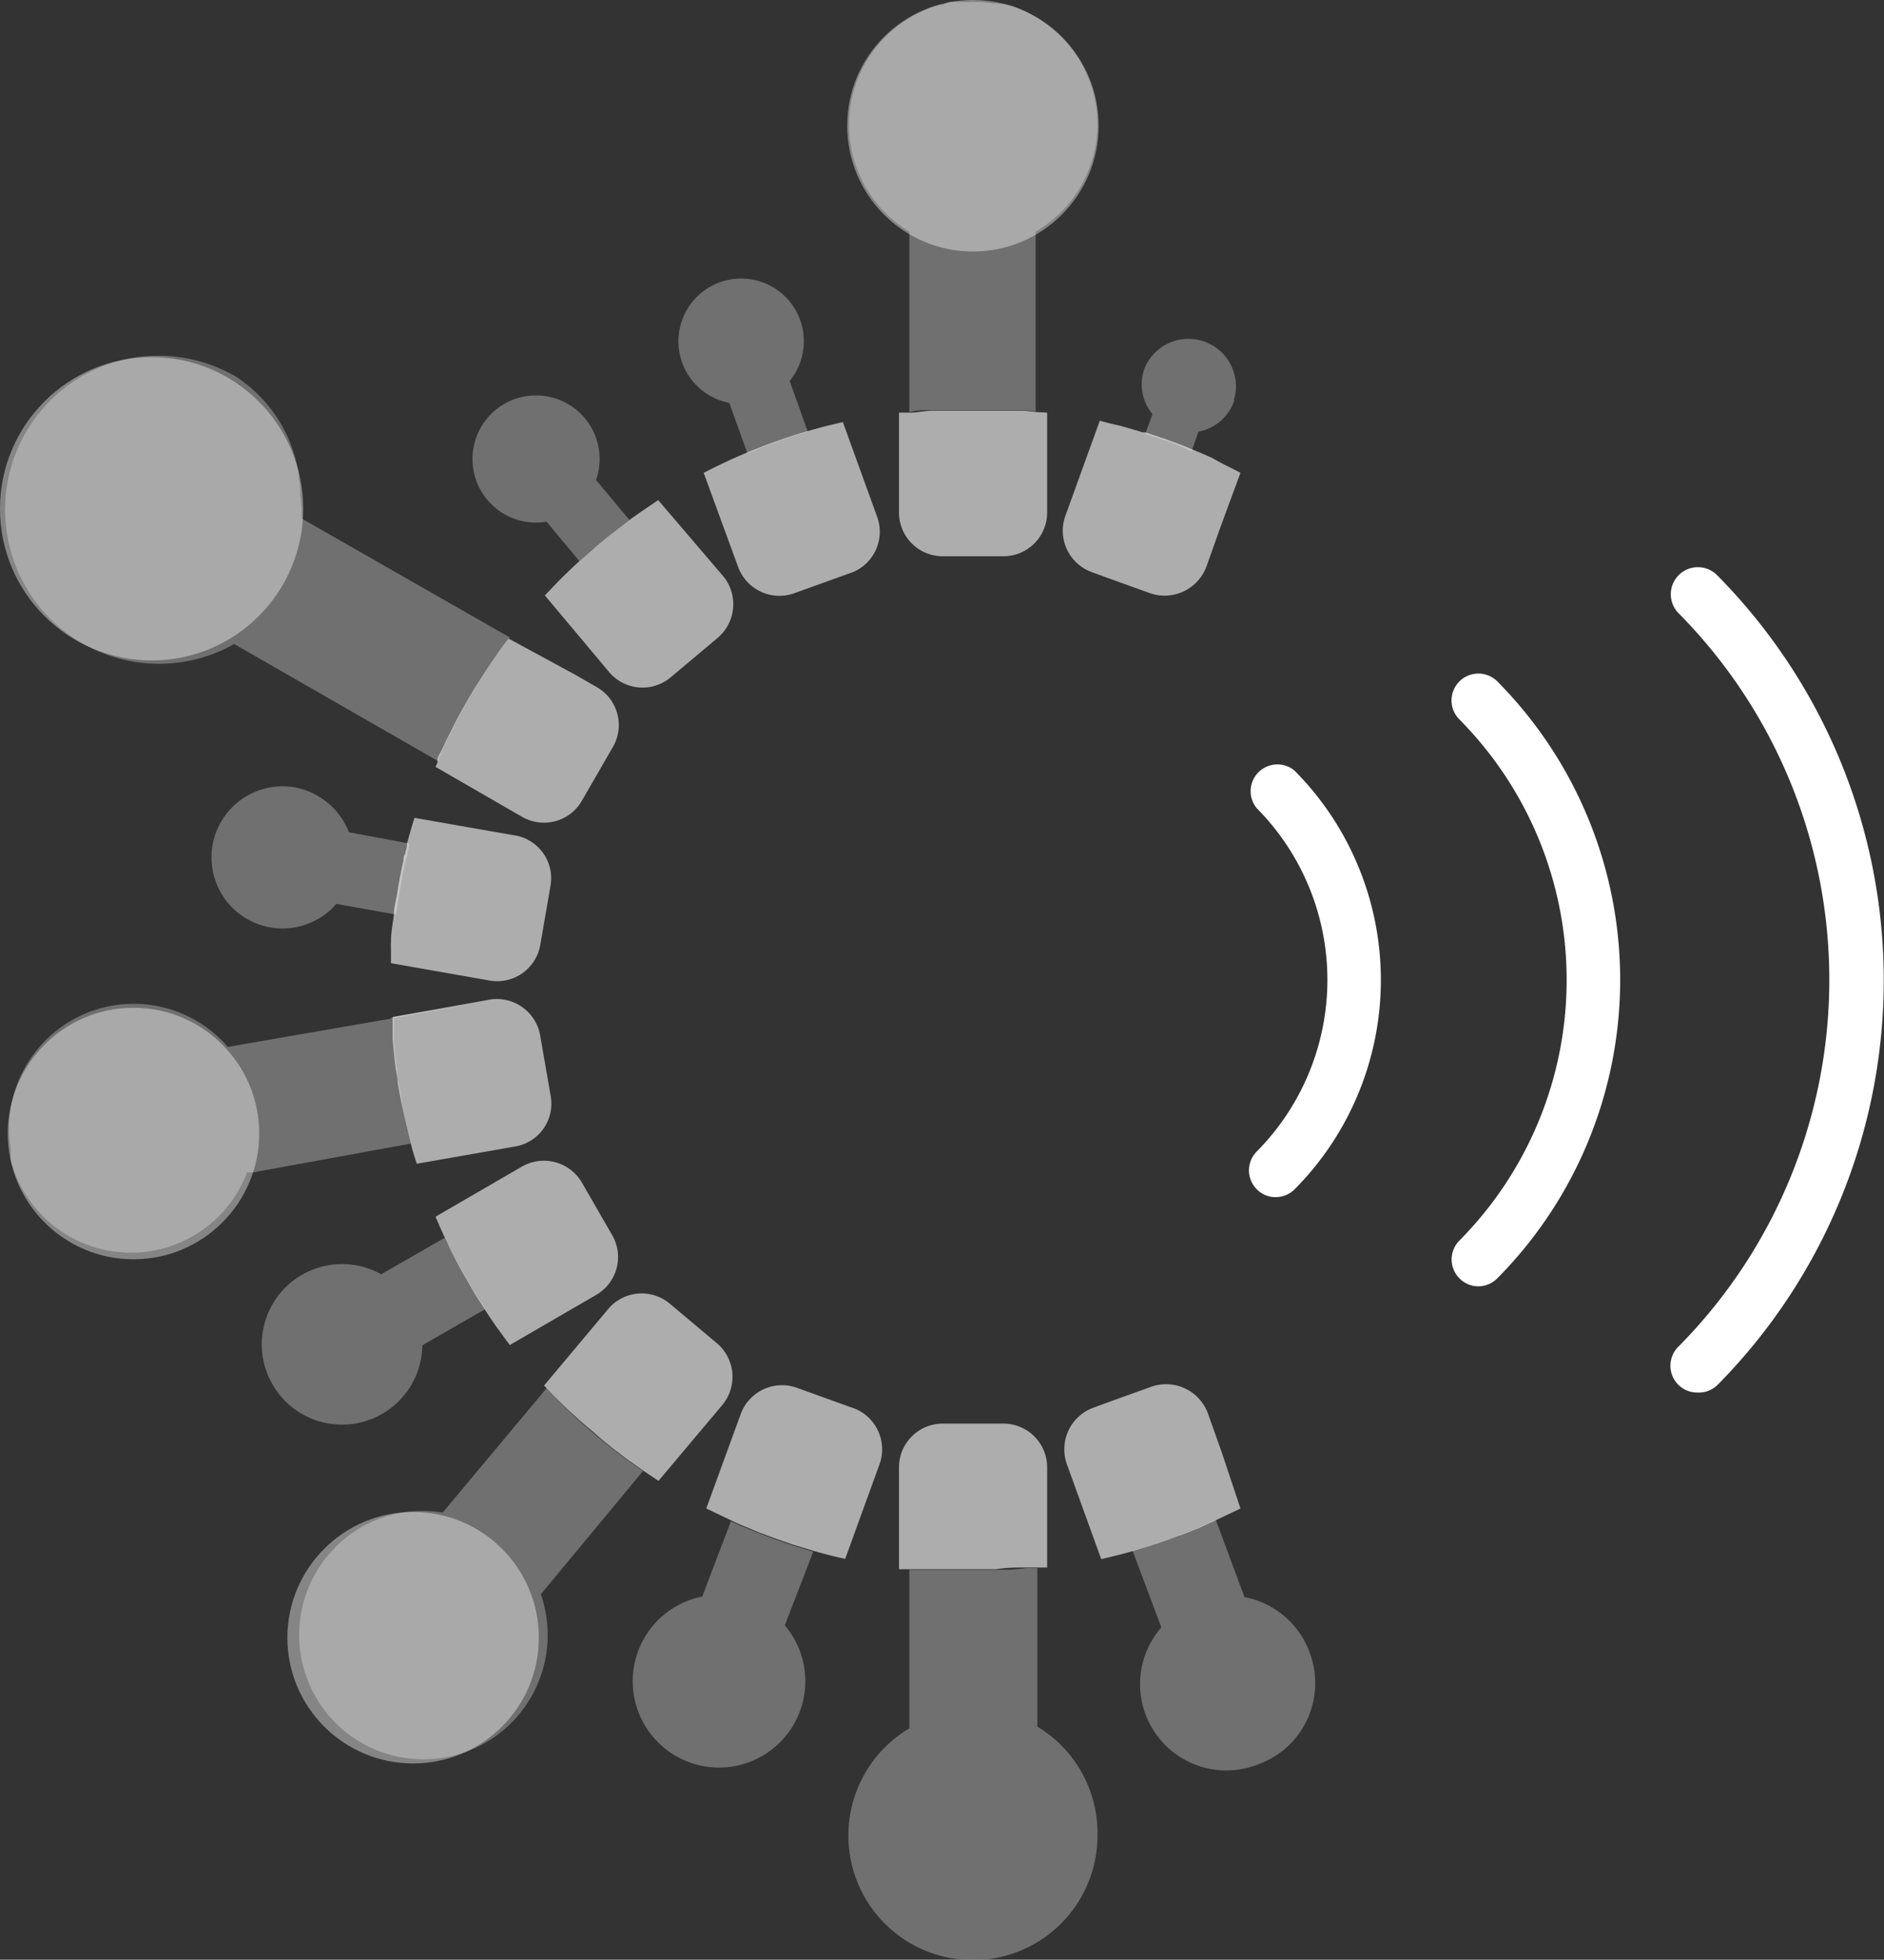<svg xmlns="http://www.w3.org/2000/svg" viewBox="0 0 65.49 68.1"><rect x="0" y="0" width="65.49" height="68.1" fill="#333333" stroke="none"/><defs><style>.cls-1{opacity:0.6;}.cls-2{fill:#fff;}.cls-3{opacity:0.3;}.cls-4{opacity:0.4;}</style></defs><title>Asset 1</title><g id="Layer_2" data-name="Layer 2"><g id="Layer_1-2" data-name="Layer 1"><g class="cls-1"><polygon class="cls-2" points="16.4 34.88 13.6 35.38 13.6 35.37 16.4 34.88"/></g><g class="cls-3"><path class="cls-2" d="M38.15,4.33A4.33,4.33,0,0,1,36,8.05V14.3l-.46-.05h-.18c-.13,0-.27,0-.4,0H33.82c-.39,0-.78,0-1.16,0l-.28,0c-.26,0-.51,0-.77.07V8.05a4.33,4.33,0,0,1,0-7.42l.15-.09.21-.11.14-.06.25-.11.31-.09.1,0L33,.07h0a1.65,1.65,0,0,1,.32,0h.06l.37,0h0l.38,0,.38.05A2.74,2.74,0,0,1,35,.16a2.8,2.8,0,0,1,.31.09h0l.19.08h0a2.42,2.42,0,0,1,.36.18s0,0,0,0A4.33,4.33,0,0,1,38.15,4.33Z"/></g><g class="cls-3"><path class="cls-2" d="M28.08,15a20.9,20.9,0,0,0-2.1.75L25.35,14a2.18,2.18,0,1,1,2.1-.76Z"/></g><g class="cls-3"><path class="cls-2" d="M21.88,18.07l-.09.07-.48.37q-.22.16-.45.36c-.25.2-.48.41-.72.63L19,18.13a2.21,2.21,0,1,1,1.72-1.45Z"/></g><g class="cls-3"><path class="cls-2" d="M17.72,22.15c-.13.16-.25.33-.37.5l-.35.51-.34.53c-.06.09-.12.18-.17.27-.27.45-.53.9-.75,1.36l-.18.35c-.05.11-.11.23-.16.35s-.11.23-.15.34a.42.42,0,0,0,0,.1L8.14,22.38a5.31,5.31,0,0,1-5.06.09l-.23-.12a5.36,5.36,0,0,1,1.48-9.86h0a5.38,5.38,0,0,1,3.86.59,4.94,4.94,0,0,1,2.19,3.37,1,1,0,0,1,0,.17,2.33,2.33,0,0,1,.06.35l0,.25a5.46,5.46,0,0,1,.05.8Z"/></g><g class="cls-3"><path class="cls-2" d="M14.22,29.31a.36.36,0,0,1,0,.1l-.06.25c0,.09-.05.19-.07.29s-.07.32-.1.48-.09.49-.13.74-.07.41-.09.61v0l-2.08-.37a2.47,2.47,0,1,1-1.45-4.05,2.52,2.52,0,0,1,1.89,1.56Z"/></g><g class="cls-3"><path class="cls-2" d="M14.28,39.74l-5.48,1-.21,0a4.32,4.32,0,0,1-8.21-.4,1.05,1.05,0,0,1,0-.19,1.62,1.62,0,0,1,0-.19,4.33,4.33,0,0,1,7.54-3.58l5.77-1,0,.53,0,.21c0,.32.06.64.1,1s0,.35.07.52l.09.49C14,38.65,14.13,39.2,14.28,39.74Z"/></g><g class="cls-3"><path class="cls-2" d="M16.87,45.49l-2.19,1.26a2.79,2.79,0,1,1-1.43-2.47L15.48,43c.09.22.2.44.31.65s.22.42.34.63l.36.62C16.61,45.09,16.74,45.29,16.87,45.49Z"/></g><g class="cls-3"><path class="cls-2" d="M18.8,55.4a4.32,4.32,0,1,1-7.4-1.35A4.26,4.26,0,0,1,14,52.56h0a4.32,4.32,0,0,1,1.39,0L19,48.24a17.2,17.2,0,0,0,1.57,1.51c.19.17.39.33.58.48a3.65,3.65,0,0,0,.31.24c.11.09.22.18.34.26l.45.32.1.07Z"/></g><g class="cls-3"><path class="cls-2" d="M27.28,56.48a3,3,0,1,1-2.87-1l1-2.62c.2.1.41.19.61.27l.41.17.49.18.62.22.73.22Z"/></g><g class="cls-3"><path class="cls-2" d="M38.15,63.78a4.33,4.33,0,1,1-6.54-3.72V54.55l.48,0h.12c.25,0,.5,0,.76,0h1.69c.32,0,.65,0,1-.06l.4,0v5.51A4.32,4.32,0,0,1,38.15,63.78Z"/></g><g class="cls-3"><path class="cls-2" d="M43.74,61.31a3,3,0,0,1-3.37-4.76l-1-2.66.29-.09.42-.13.53-.18a3.91,3.91,0,0,1,.41-.15l.59-.23.65-.3,1,2.69a3,3,0,0,1,2.27,1.94A3,3,0,0,1,43.74,61.31Z"/></g><g class="cls-3"><path class="cls-2" d="M42.91,13.91A1.64,1.64,0,0,1,41.66,15l-.24.69L41,15.48l-.37-.13a.58.58,0,0,0-.17-.06L40,15.14l-.19-.06.25-.69a1.62,1.62,0,0,1-.27-1.6,1.65,1.65,0,0,1,3.1,1.12Z"/></g><g class="cls-1"><path class="cls-2" d="M36.4,14.34v3.47a1.52,1.52,0,0,1-1.52,1.52H32.77a1.52,1.52,0,0,1-1.52-1.52V14.34l.36,0c.26,0,.51-.06.77-.07l.28,0c.38,0,.77,0,1.16,0H35c.13,0,.27,0,.4,0h.18l.46.05Z"/></g><g class="cls-1"><path class="cls-2" d="M29.65,19.88l-2,.72a1.53,1.53,0,0,1-2-.92l-1.19-3.25c.47-.24.95-.47,1.45-.68a20.9,20.9,0,0,1,2.1-.75c.42-.12.85-.24,1.29-.33h0l1.18,3.26A1.52,1.52,0,0,1,29.65,19.88Z"/></g><g class="cls-1"><path class="cls-2" d="M24.93,22.18l-1.62,1.36a1.52,1.52,0,0,1-2.14-.19l-2.23-2.66.47-.49.22-.22c.17-.16.34-.33.51-.48s.48-.43.72-.63.3-.25.45-.36l.48-.37.09-.07c.33-.24.67-.47,1-.69L25.12,20A1.53,1.53,0,0,1,24.93,22.18Z"/></g><g class="cls-1"><path class="cls-2" d="M21.28,26l-1.05,1.82a1.52,1.52,0,0,1-2.09.56l-3-1.73a1,1,0,0,1,.07-.15.42.42,0,0,1,0-.1c0-.11.1-.23.15-.34s.11-.24.16-.35l.18-.35c.22-.46.48-.91.75-1.36.05-.09.11-.18.17-.27l.34-.53.35-.51c.12-.17.24-.34.37-.5L20,23.45l.75.43A1.52,1.52,0,0,1,21.28,26Z"/></g><g class="cls-1"><path class="cls-2" d="M19.14,30.76l-.36,2.08A1.52,1.52,0,0,1,17,34.07l-3.41-.6,0-.51a1.79,1.79,0,0,1,0-.23c0-.31.06-.62.1-.93v0c0-.2.05-.41.09-.61s.08-.5.13-.74.06-.32.1-.48,0-.2.07-.29l.06-.25a.36.36,0,0,0,0-.1c.09-.31.17-.61.27-.91l3.42.6A1.51,1.51,0,0,1,19.14,30.76Z"/></g><g class="cls-1"><path class="cls-2" d="M17.91,39.84l-3.42.6c-.08-.23-.15-.46-.21-.7-.14-.54-.27-1.09-.37-1.65l-.09-.49c0-.17-.05-.34-.07-.52s-.08-.64-.1-1l0-.21,0-.53,2.8-.5.61-.11A1.53,1.53,0,0,1,18.78,36l.36,2.07A1.51,1.51,0,0,1,17.91,39.84Z"/></g><g class="cls-1"><polygon class="cls-2" points="16.4 34.88 13.6 35.38 13.6 35.37 16.4 34.88"/></g><g class="cls-1"><path class="cls-2" d="M20.72,45l-3,1.74-.44-.6c-.14-.2-.28-.4-.41-.61s-.26-.4-.38-.6l-.36-.62c-.12-.21-.23-.42-.34-.63s-.21-.43-.31-.65a1,1,0,0,1-.09-.18c-.09-.19-.17-.38-.25-.57l3-1.74a1.53,1.53,0,0,1,2.09.56l1.05,1.82A1.52,1.52,0,0,1,20.72,45Z"/></g><g class="cls-1"><path class="cls-2" d="M25.12,48.81l-2.23,2.65-.51-.34-.1-.07-.45-.32c-.12-.08-.23-.17-.34-.26a3.65,3.65,0,0,1-.31-.24q-.29-.23-.57-.48A17.31,17.31,0,0,1,19,48.24l-.09-.09,2.23-2.66a1.52,1.52,0,0,1,2.14-.19l1.62,1.36A1.53,1.53,0,0,1,25.12,48.81Z"/></g><g class="cls-1"><path class="cls-2" d="M30.56,50.92l-1.18,3.25h0c-.38-.08-.76-.18-1.14-.29l-.73-.22-.62-.22-.49-.18L26,53.09c-.2-.08-.41-.17-.61-.27l-.84-.4,1.19-3.26a1.53,1.53,0,0,1,2-.92l2,.72A1.53,1.53,0,0,1,30.56,50.92Z"/></g><g class="cls-1"><path class="cls-2" d="M36.4,51v3.47l-.37,0-.4,0c-.32,0-.64,0-1,.06H33c-.26,0-.51,0-.76,0H32.1l-.49,0-.36,0V51a1.52,1.52,0,0,1,1.52-1.53h2.11A1.52,1.52,0,0,1,36.4,51Z"/></g><g class="cls-1"><path class="cls-2" d="M43.12,52.42l-.82.39h0l-.65.3-.59.23a3.91,3.91,0,0,0-.41.15l-.53.18-.42.13-.29.09c-.37.11-.75.2-1.13.29l-1.18-3.26a1.54,1.54,0,0,1,.9-2l.6-.22,1.39-.5a1.55,1.55,0,0,1,2,.92l.48,1.35Z"/></g><g class="cls-1"><path class="cls-2" d="M43.12,16.43l-.7,1.9-.48,1.35a1.55,1.55,0,0,1-2,.92l-1.39-.5-.6-.22a1.53,1.53,0,0,1-.9-2l1.18-3.26.37.1.36.08.38.11.37.11.08,0,.19.06.44.15a.58.58,0,0,1,.17.06l.37.13.42.17.43.18.32.14C42.49,16.12,42.8,16.26,43.12,16.43Z"/></g><g class="cls-4"><circle class="cls-2" cx="33.82" cy="4.37" r="4.37"/></g><g class="cls-4"><circle class="cls-2" cx="5.27" cy="17.68" r="5.27"/></g><g class="cls-4"><circle class="cls-2" cx="4.64" cy="39.39" r="4.37"/></g><g class="cls-4"><circle class="cls-2" cx="14.36" cy="56.91" r="4.37"/></g><path class="cls-2" d="M44.34,41.6a.91.91,0,0,1-.65-.27.93.93,0,0,1,0-1.32,8.47,8.47,0,0,0,0-11.92A.93.93,0,0,1,45,26.78a10.32,10.32,0,0,1,0,14.55A.93.93,0,0,1,44.34,41.6Z"/><path class="cls-2" d="M51.39,44.7a.92.92,0,0,1-.66-.28.93.93,0,0,1,0-1.31,12.86,12.86,0,0,0,0-18.11.93.93,0,0,1,1.32-1.32,14.73,14.73,0,0,1,0,20.74A.94.94,0,0,1,51.39,44.7Z"/><path class="cls-2" d="M59,48.39a.93.93,0,0,1-.66-1.59,18.11,18.11,0,0,0,0-25.5A.93.93,0,0,1,59.7,20a20,20,0,0,1,0,28.13A.93.93,0,0,1,59,48.39Z"/></g></g></svg>